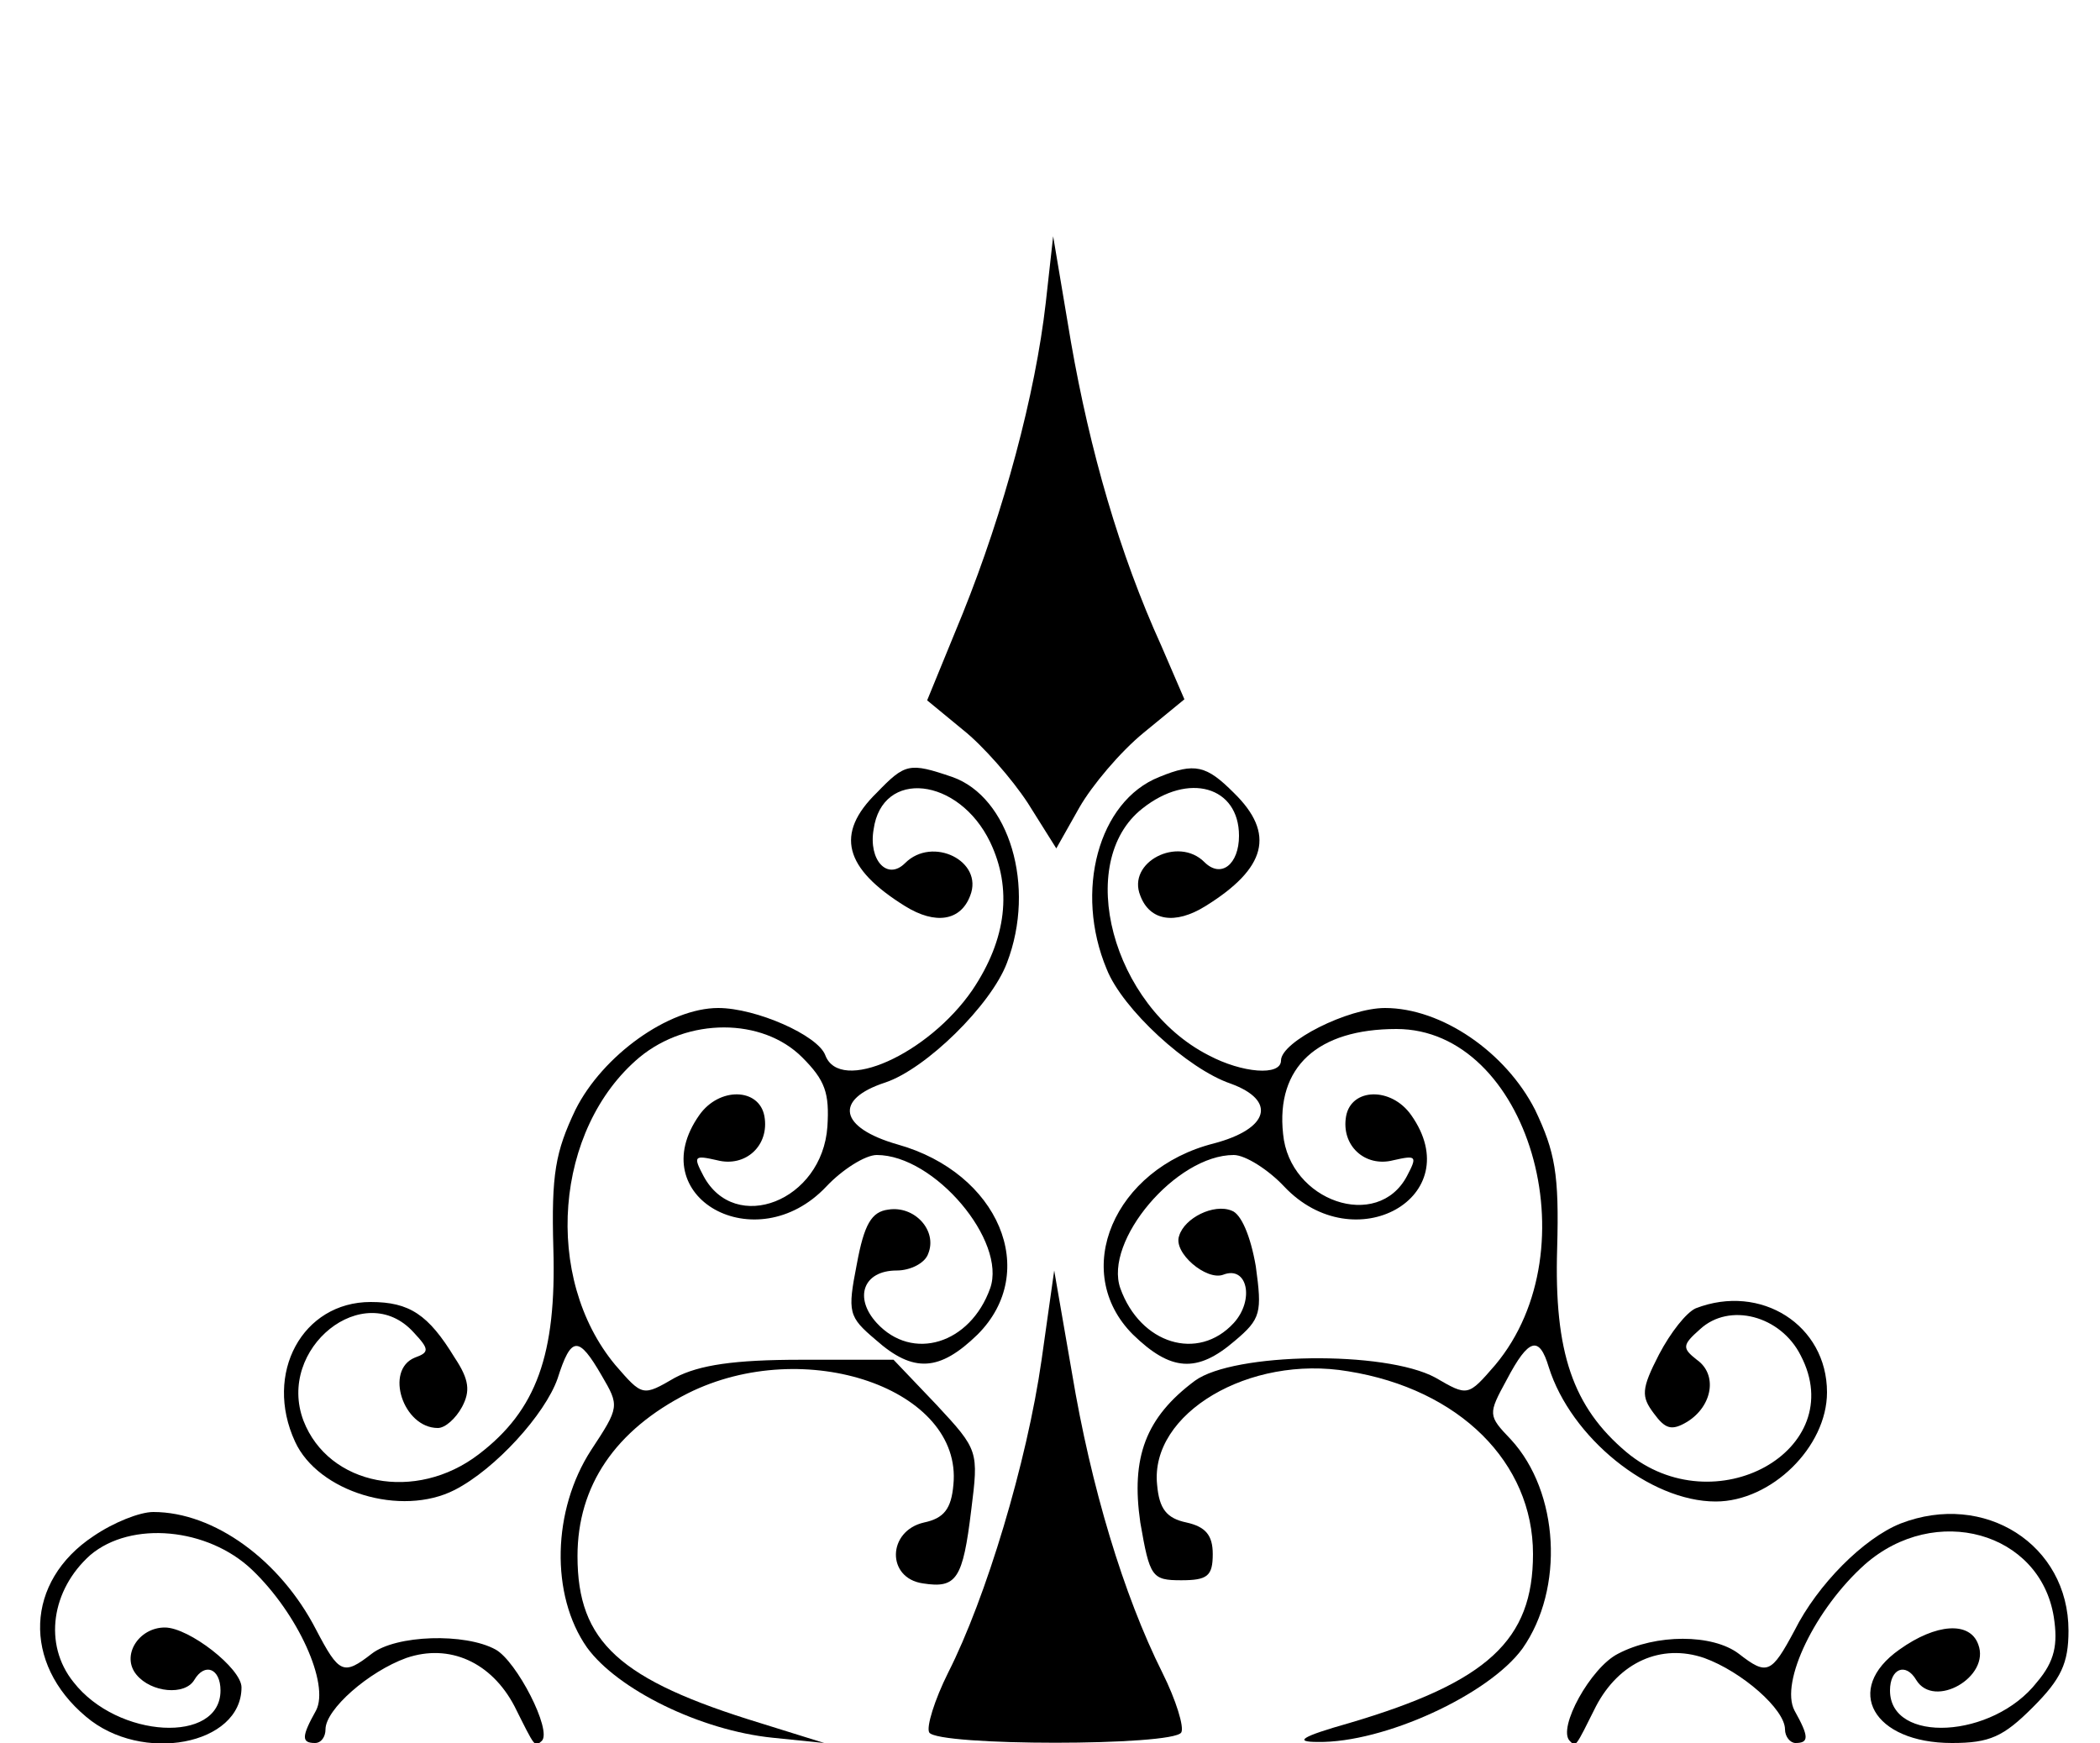 <?xml version="1.0" standalone="no"?>
<!DOCTYPE svg PUBLIC "-//W3C//DTD SVG 20010904//EN"
 "http://www.w3.org/TR/2001/REC-SVG-20010904/DTD/svg10.dtd">
<svg version="1.0" xmlns="http://www.w3.org/2000/svg"
 width="200pt" height="166pt" viewBox="0 0 200 166"
 preserveAspectRatio="xMidYMid meet">

<g transform="translate(0,166) scale(0.1,-0.1)"
fill="#000000" stroke="none">
<path d="M996 1372 c-10 -88 -40 -199 -79 -296 l-34 -83 34 -28 c19 -15 47
-47 62 -70 l27 -43 22 39 c12 21 39 53 61 71 l39 32 -22 51 c-40 88 -68 186
-86 289 l-17 101 -7 -63z"/>
<path d="M835 905 c-40 -39 -31 -72 27 -108 29 -18 53 -14 62 10 13 33 -36 57
-62 31 -17 -17 -35 3 -30 32 8 58 81 50 111 -12 21 -44 16 -92 -17 -141 -42
-61 -126 -99 -140 -62 -7 19 -66 45 -102 45 -47 0 -110 -45 -136 -97 -19 -40
-23 -61 -21 -132 3 -101 -16 -154 -71 -196 -60 -46 -143 -30 -167 32 -26 69
58 136 105 84 15 -16 15 -19 1 -24 -29 -12 -11 -67 22 -67 7 0 17 9 23 20 8
15 7 26 -7 47 -25 41 -43 53 -80 53 -65 0 -102 -68 -72 -133 22 -48 101 -72
152 -46 39 20 86 72 98 106 13 41 20 41 42 3 17 -29 17 -30 -10 -71 -37 -57
-39 -138 -4 -188 29 -40 108 -79 177 -86 l49 -5 -61 19 c-134 41 -174 77 -174
159 0 67 36 120 105 155 112 56 262 4 253 -87 -2 -23 -9 -32 -28 -36 -35 -8
-36 -53 -1 -58 32 -5 38 4 46 70 7 56 7 57 -33 100 l-41 43 -88 0 c-64 0 -97
-5 -120 -17 -31 -18 -31 -18 -57 12 -69 83 -58 225 23 293 46 38 117 38 155 0
22 -22 26 -34 24 -66 -5 -71 -88 -103 -118 -47 -10 19 -9 20 13 15 27 -7 50
14 45 42 -5 27 -43 28 -62 1 -55 -78 54 -139 121 -68 15 16 37 30 48 30 55 0
124 -82 108 -127 -19 -53 -74 -70 -108 -33 -22 24 -13 50 19 50 13 0 27 7 30
16 9 22 -13 46 -38 42 -16 -2 -23 -14 -30 -52 -9 -46 -8 -50 18 -72 36 -32 61
-30 97 5 60 60 20 154 -76 181 -56 16 -61 43 -12 59 39 13 101 74 116 114 28
73 2 158 -52 177 -41 14 -45 13 -72 -15z"/>
<path d="M1104 920 c-58 -23 -81 -109 -50 -183 15 -38 77 -95 118 -109 44 -16
37 -43 -16 -57 -95 -24 -137 -122 -77 -182 36 -35 61 -37 97 -6 25 21 26 27
20 71 -5 29 -14 50 -23 53 -17 7 -45 -7 -50 -24 -6 -16 26 -43 42 -37 23 9 30
-24 10 -46 -34 -37 -89 -20 -108 33 -16 45 53 127 108 127 11 0 33 -14 48 -30
67 -71 176 -10 121 68 -19 27 -57 26 -62 -1 -5 -28 18 -49 45 -42 22 5 23 4
13 -15 -28 -53 -112 -24 -118 40 -7 64 33 100 108 100 125 0 187 -209 94 -320
-26 -30 -26 -30 -57 -12 -48 26 -192 24 -229 -3 -47 -35 -61 -73 -52 -135 9
-52 11 -55 39 -55 25 0 30 4 30 25 0 18 -7 26 -25 30 -19 4 -26 13 -28 36 -7
68 88 124 182 108 106 -17 176 -87 176 -174 0 -82 -43 -122 -175 -161 -46 -13
-53 -18 -30 -18 63 -1 163 45 195 89 40 57 35 149 -11 199 -22 23 -22 24 -4
57 21 40 31 42 40 12 21 -67 96 -128 159 -128 53 0 106 52 106 104 0 64 -63
104 -125 80 -9 -4 -24 -23 -35 -44 -17 -33 -17 -40 -5 -56 11 -15 17 -17 32
-8 24 15 29 45 9 59 -14 11 -14 14 3 29 28 26 77 13 96 -25 47 -90 -82 -162
-166 -92 -51 43 -69 95 -66 194 2 71 -2 92 -21 132 -28 55 -89 97 -143 97 -35
0 -99 -32 -99 -50 0 -15 -37 -12 -69 5 -92 47 -128 184 -63 235 44 35 92 21
92 -26 0 -27 -17 -41 -33 -25 -25 25 -74 0 -61 -32 9 -24 33 -28 62 -10 58 36
67 69 27 108 -26 26 -37 29 -71 15z"/>
<path d="M992 365 c-14 -98 -53 -227 -89 -298 -13 -26 -21 -52 -18 -57 8 -13
232 -13 240 0 3 5 -5 31 -18 57 -37 74 -68 177 -86 285 l-17 98 -12 -85z"/>
<path d="M89 197 c-65 -43 -68 -121 -7 -172 53 -45 148 -27 148 28 0 18 -50
57 -73 57 -25 0 -42 -27 -27 -45 14 -17 46 -20 55 -5 10 17 25 11 25 -10 0
-51 -98 -46 -140 8 -29 36 -21 88 16 121 39 33 112 26 154 -14 44 -42 74 -109
61 -134 -14 -25 -14 -31 -1 -31 6 0 10 6 10 13 0 19 41 55 77 68 41 14 81 -4
103 -46 20 -40 19 -39 26 -33 10 10 -24 76 -44 87 -29 16 -95 14 -118 -4 -27
-21 -31 -19 -53 23 -34 66 -97 112 -155 112 -13 0 -38 -10 -57 -23z"/>
<path d="M1810 209 c-35 -14 -79 -58 -101 -102 -22 -41 -26 -43 -53 -22 -25
19 -79 19 -115 0 -26 -13 -58 -71 -46 -83 6 -6 5 -7 25 33 22 42 62 60 103 46
36 -13 77 -49 77 -68 0 -7 5 -13 10 -13 13 0 13 6 -1 31 -14 27 20 97 67 139
67 59 167 31 180 -50 4 -26 1 -42 -16 -62 -42 -54 -140 -59 -140 -8 0 21 15
27 25 10 17 -28 71 3 59 34 -8 22 -40 20 -75 -5 -54 -38 -25 -89 50 -89 36 0
49 6 77 34 27 27 34 42 34 73 0 82 -80 133 -160 102z"/>
</g>
</svg>
